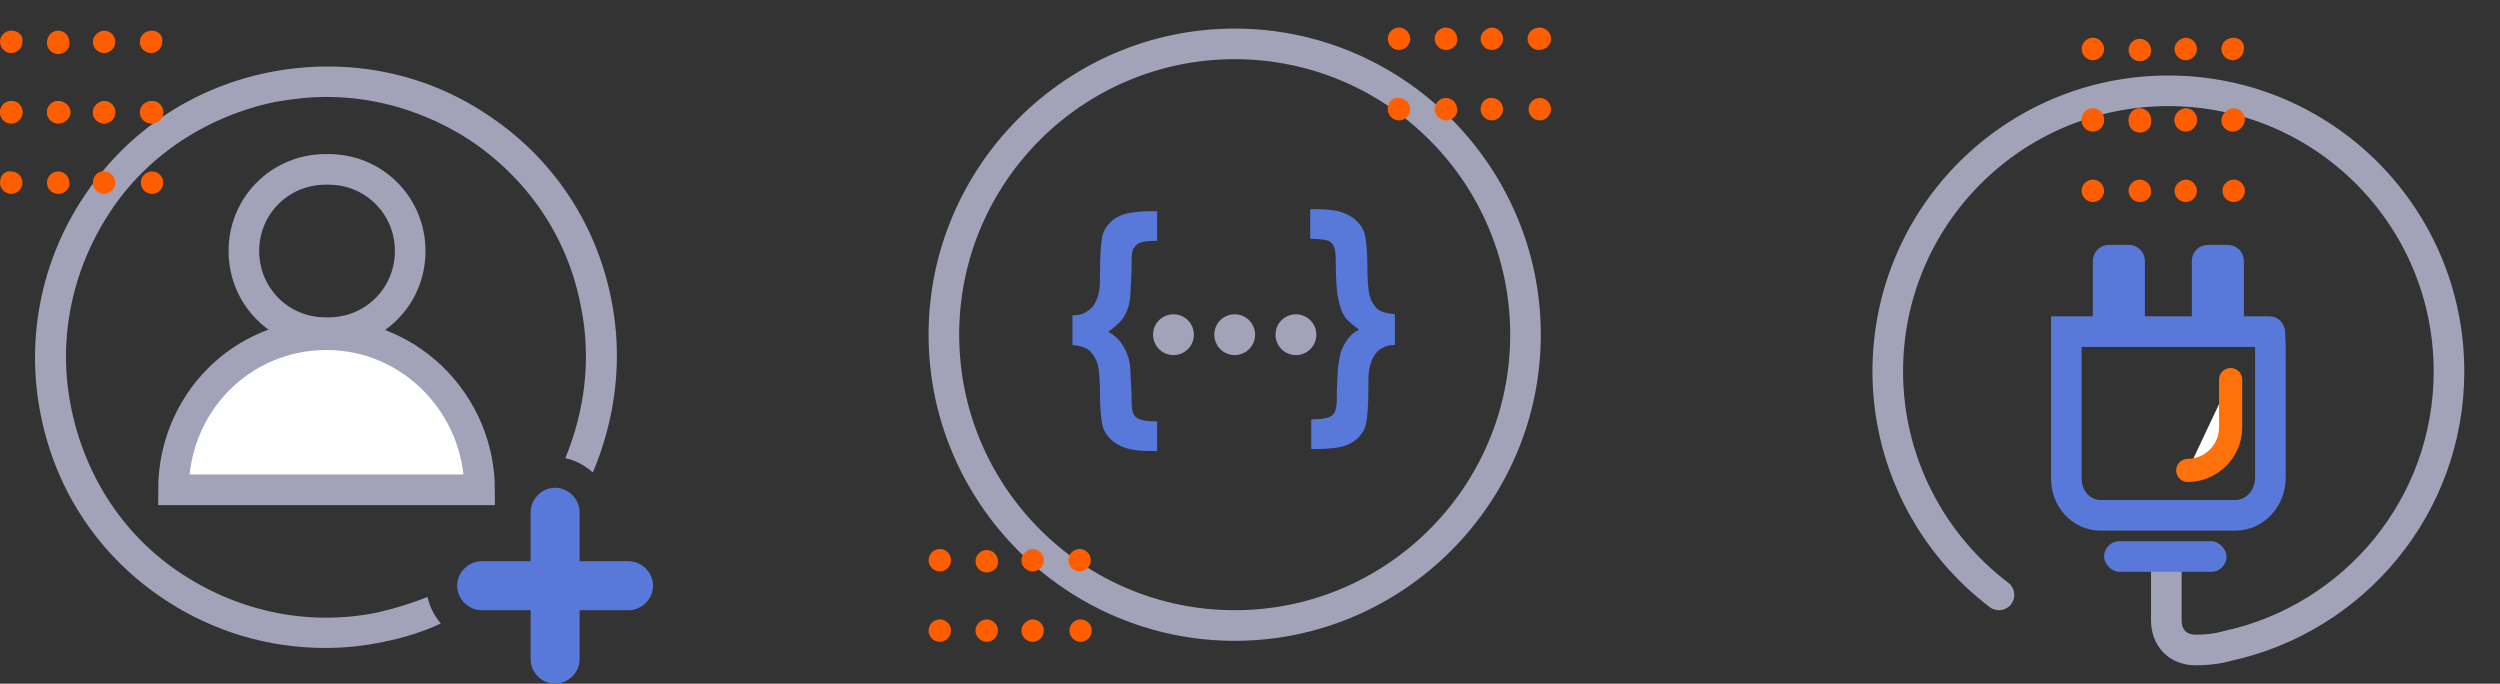 <svg width="245" height="67" viewBox="0 0 245 67" fill="none" xmlns="http://www.w3.org/2000/svg">
<rect x="0" y="0" width="245" height="67" fill="#333333" stroke="none"/>
<path d="M32 32.8C40.4 32.8 47 39.8 47 48H32.3H31.7H17C17 39.6 23.6 32.8 32 32.8Z" fill="white" stroke="#A2A3B8" stroke-width="3" stroke-miterlimit="10" stroke-linecap="round"/>
<path d="M32.2 16.6C36.7 16.6 40.2 20.2 40.2 24.6C40.2 29.1 36.6 32.6 32.2 32.6H31.9C27.4 32.6 23.9 29 23.9 24.6C23.9 20.1 27.5 16.6 31.9 16.6" stroke="#A2A3B8" stroke-width="3" stroke-miterlimit="10" stroke-linecap="round"/>
<path fill-rule="evenodd" clip-rule="evenodd" d="M64 57.4C64 56.1 62.9 55 61.6 55H56.8V50.2C56.8 48.9 55.7 47.8 54.4 47.8C53.1 47.8 52 48.9 52 50.2V55H47.2C45.9 55 44.8 56.1 44.8 57.4C44.8 58.7 45.9 59.8 47.2 59.8H52V64.6C52 65.9 53.1 67 54.4 67C55.7 67 56.8 65.9 56.8 64.6V59.8H61.6C62.9 59.8 64 58.7 64 57.4Z" fill="#5879DA"/>
<path d="M41.9 58.5C40.4 59.1 38.8 59.6 37.1 60C30.4 61.4 23.6 60 17.9 56.3C12.2 52.6 8.4 46.8 7 40.1C5.6 33.4 7 26.6 10.7 20.9C14.4 15.2 20.3 11.4 26.9 10C28.6 9.7 30.3 9.5 32 9.5C37 9.5 41.8 11 46 13.7C51.7 17.5 55.6 23.2 56.9 29.9C58 35.1 57.3 40.3 55.4 44.9C56.4 45.1 57.3 45.6 58.1 46.3C60.3 41.1 61.1 35.2 59.9 29.3C58.4 21.8 54.1 15.4 47.7 11.2C41.4 7 33.8 5.6 26.3 7.1C18.9 8.6 12.4 12.9 8.2 19.3C4 25.6 2.5 33.3 4 40.7C5.5 48.2 9.8 54.6 16.2 58.8C20.9 61.9 26.3 63.5 31.9 63.5C33.8 63.5 35.7 63.3 37.6 62.9C39.6 62.5 41.5 61.9 43.2 61.1C42.6 60.4 42.1 59.5 41.9 58.5Z" fill="#A2A3B8"/>
<path fill-rule="evenodd" clip-rule="evenodd" d="M13.7 4.1C13.7 4.7 14.2 5.2 14.8 5.2C15.4 5.2 15.9 4.7 15.9 4.1C16 3.5 15.5 3 14.9 3C14.2 3 13.7 3.5 13.7 4.1ZM9.1 4.1C9.1 4.7 9.6 5.2 10.2 5.2C10.8 5.2 11.3 4.7 11.3 4.1C11.3 3.5 10.8 3 10.2 3C9.7 3 9.1 3.5 9.1 4.1ZM5.7 5.3C5.1 5.3 4.6 4.8 4.6 4.2C4.6 3.5 5.1 3 5.7 3C6.3 3 6.8 3.5 6.8 4.1C6.9 4.8 6.3 5.3 5.7 5.3ZM0 4.1C0 4.7 0.5 5.2 1.1 5.2C1.7 5.2 2.2 4.7 2.2 4.1C2.3 3.5 1.8 3 1.1 3C0.5 3 0 3.5 0 4.1ZM14.9 12.1C14.3 12.1 13.8 11.6 13.8 11C13.8 10.4 14.3 9.9 14.9 9.9C15.5 9.9 16 10.4 16 11C16 11.6 15.5 12.1 14.9 12.1ZM9.1 11C9.1 11.6 9.6 12.1 10.2 12.1C10.8 12.1 11.3 11.6 11.3 11C11.3 10.4 10.8 9.9 10.2 9.9C9.7 9.9 9.1 10.4 9.1 11ZM5.7 12.1C5.1 12.1 4.6 11.6 4.6 11C4.6 10.4 5.1 9.9 5.7 9.9C6.3 9.9 6.9 10.4 6.9 11C6.9 11.6 6.3 12.1 5.7 12.1ZM0 11C0 11.6 0.5 12.1 1.1 12.1C1.7 12.1 2.2 11.6 2.2 11C2.2 10.4 1.8 9.9 1.1 9.9C0.5 9.9 0 10.4 0 11Z" fill="#FE5E00"/>
<path fill-rule="evenodd" clip-rule="evenodd" d="M13.7 11C13.7 11.6 14.2 12.1 14.8 12.1C15.5 12.1 16 11.6 16 11C16 10.4 15.5 9.9 14.9 9.9C14.2 9.9 13.7 10.4 13.7 11ZM9.1 11C9.1 11.6 9.6 12.1 10.2 12.1C10.8 12.1 11.3 11.6 11.3 11C11.3 10.4 10.8 9.9 10.2 9.9C9.7 9.9 9.1 10.4 9.1 11ZM5.7 12.1C5.1 12.1 4.6 11.6 4.6 11C4.6 10.4 5.1 9.9 5.7 9.9C6.3 9.9 6.9 10.4 6.9 11C6.9 11.6 6.3 12.1 5.7 12.1ZM0 11C0 11.6 0.5 12.1 1.1 12.1C1.7 12.1 2.2 11.6 2.2 11C2.2 10.4 1.7 9.9 1.1 9.9C0.5 9.9 0 10.4 0 11ZM14.9 19C14.3 19 13.8 18.5 13.8 17.9C13.8 17.3 14.3 16.8 14.9 16.8C15.5 16.8 16 17.3 16 17.9C16 18.5 15.5 19 14.9 19ZM9.1 17.9C9.1 18.5 9.6 19 10.2 19C10.8 19 11.3 18.5 11.3 17.9C11.3 17.3 10.8 16.8 10.2 16.8C9.7 16.7 9.1 17.2 9.1 17.9ZM5.7 19C5.1 19 4.6 18.5 4.6 17.9C4.6 17.3 5.1 16.8 5.7 16.8C6.3 16.8 6.8 17.3 6.8 17.9C6.9 18.5 6.3 19 5.7 19ZM0 17.9C0 18.5 0.5 19 1.1 19C1.7 19 2.2 18.5 2.2 17.9C2.2 17.3 1.7 16.8 1.1 16.8C0.5 16.7 0 17.2 0 17.9Z" fill="#FE5E00"/>
<path d="M121 62.8C104.5 62.8 91 49.3 91 32.8C91 16.3 104.5 2.8 121 2.8C137.5 2.8 151 16.3 151 32.8C151 49.3 137.5 62.8 121 62.8ZM121 5.8C106.1 5.8 94 17.9 94 32.8C94 47.7 106.1 59.8 121 59.8C135.9 59.8 148 47.7 148 32.8C148 17.9 135.9 5.8 121 5.8Z" fill="#A2A3B8"/>
<path fill-rule="evenodd" clip-rule="evenodd" d="M104.7 54.9C104.7 55.5 105.2 56 105.8 56C106.4 56 106.9 55.5 106.9 54.9C106.9 54.3 106.4 53.8 105.8 53.8C105.2 53.8 104.7 54.3 104.7 54.9ZM100.1 54.9C100.1 55.5 100.6 56 101.2 56C101.8 56 102.3 55.5 102.3 54.9C102.3 54.3 101.8 53.8 101.2 53.8C100.7 53.8 100.1 54.3 100.1 54.9ZM96.7 56.1C96.1 56.1 95.6 55.6 95.6 55C95.6 54.4 96.1 53.9 96.7 53.9C97.3 53.9 97.8 54.4 97.8 55C97.9 55.6 97.3 56.1 96.7 56.1ZM91 54.9C91 55.5 91.5 56 92.1 56C92.7 56 93.2 55.5 93.2 54.9C93.2 54.3 92.7 53.8 92.1 53.8C91.5 53.8 91 54.3 91 54.9ZM105.9 62.9C105.3 62.9 104.8 62.4 104.8 61.8C104.8 61.2 105.3 60.7 105.9 60.7C106.5 60.7 107 61.2 107 61.8C107 62.4 106.5 62.9 105.9 62.9ZM100.1 61.8C100.1 62.4 100.6 62.9 101.2 62.9C101.8 62.9 102.3 62.4 102.3 61.8C102.3 61.2 101.8 60.7 101.2 60.7C100.7 60.7 100.1 61.2 100.1 61.8ZM96.7 62.9C96.1 62.9 95.6 62.4 95.6 61.8C95.6 61.2 96.1 60.7 96.7 60.7C97.3 60.7 97.8 61.2 97.8 61.8C97.8 62.4 97.3 62.9 96.7 62.9ZM91 61.8C91 62.4 91.5 62.9 92.1 62.9C92.7 62.9 93.2 62.4 93.2 61.8C93.2 61.2 92.7 60.7 92.1 60.7C91.5 60.7 91 61.2 91 61.8Z" fill="#FE5E00"/>
<path fill-rule="evenodd" clip-rule="evenodd" d="M149.7 3.8C149.7 4.4 150.2 4.9 150.8 4.9C151.5 4.9 152 4.4 152 3.8C152 3.2 151.5 2.7 150.9 2.7C150.2 2.7 149.7 3.2 149.7 3.8ZM145.1 3.8C145.1 4.4 145.6 4.9 146.2 4.9C146.8 4.9 147.3 4.4 147.3 3.8C147.3 3.2 146.8 2.7 146.2 2.7C145.7 2.7 145.1 3.2 145.1 3.8ZM141.7 4.9C141.1 4.9 140.6 4.4 140.6 3.8C140.6 3.2 141.1 2.7 141.7 2.7C142.3 2.7 142.8 3.2 142.8 3.8C142.9 4.4 142.3 4.9 141.7 4.9ZM136 3.8C136 4.4 136.5 4.9 137.1 4.9C137.7 4.9 138.2 4.4 138.2 3.8C138.2 3.2 137.7 2.7 137.1 2.7C136.5 2.7 136 3.2 136 3.8ZM150.9 11.8C150.3 11.8 149.8 11.3 149.8 10.7C149.8 10.1 150.3 9.6 150.9 9.6C151.5 9.6 152 10.1 152 10.7C152 11.3 151.5 11.8 150.9 11.8ZM145.1 10.7C145.1 11.3 145.6 11.8 146.2 11.8C146.8 11.8 147.3 11.3 147.3 10.7C147.3 10.1 146.8 9.6 146.2 9.6C145.7 9.5 145.1 10 145.1 10.7ZM141.7 11.8C141.1 11.8 140.6 11.3 140.6 10.7C140.6 10.1 141.1 9.6 141.7 9.6C142.3 9.6 142.8 10.1 142.8 10.7C142.9 11.3 142.3 11.8 141.7 11.8ZM136 10.7C136 11.3 136.5 11.8 137.1 11.8C137.7 11.8 138.2 11.3 138.2 10.7C138.2 10.1 137.7 9.6 137.1 9.6C136.5 9.5 136 10 136 10.7Z" fill="#FE5E00"/>
<path d="M105.1 33.8V30.9C105.7 30.9 106.1 30.8 106.4 30.6C106.7 30.4 107 30.2 107.2 29.9C107.4 29.6 107.6 29.1 107.7 28.6C107.8 28.2 107.8 27.5 107.8 26.6C107.8 25 107.9 23.9 108 23.3C108.1 22.7 108.4 22.2 108.8 21.8C109.2 21.4 109.7 21.1 110.5 20.9C111 20.8 111.8 20.7 112.8 20.7H113.4V23.6C112.5 23.6 111.9 23.7 111.7 23.8C111.4 23.9 111.3 24.1 111.1 24.3C111 24.5 110.9 24.9 110.9 25.4C110.9 25.9 110.9 26.9 110.8 28.3C110.8 29.1 110.7 29.8 110.5 30.3C110.3 30.8 110.1 31.2 109.8 31.5C109.5 31.8 109.1 32.2 108.6 32.5C109.1 32.8 109.5 33.1 109.8 33.5C110.1 33.9 110.3 34.3 110.5 34.8C110.7 35.3 110.8 36 110.8 36.9C110.9 38.3 110.9 39.1 110.9 39.5C110.9 40 111 40.4 111.1 40.6C111.2 40.8 111.4 41 111.7 41.1C112 41.2 112.5 41.3 113.4 41.3V44.2H112.8C111.7 44.2 110.9 44.1 110.3 43.9C109.7 43.7 109.2 43.4 108.8 43C108.4 42.6 108.1 42.1 108 41.5C107.9 40.9 107.8 40 107.8 38.7C107.8 37.2 107.7 36.2 107.6 35.8C107.4 35.1 107.1 34.7 106.8 34.4C106.4 34 105.8 33.9 105.1 33.8Z" fill="#5879DA"/>
<path d="M136.8 33.8C136.2 33.8 135.8 33.9 135.5 34.1C135.2 34.2 134.9 34.5 134.7 34.8C134.5 35.1 134.3 35.6 134.2 36.1C134.1 36.5 134.1 37.2 134.1 38.1C134.1 39.7 134 40.8 133.9 41.4C133.8 42 133.5 42.5 133.1 42.9C132.7 43.3 132.2 43.6 131.4 43.8C130.9 43.9 130.1 44 129.1 44H128.5V41.1C129.4 41.1 129.9 41 130.2 40.9C130.5 40.8 130.7 40.6 130.8 40.4C130.9 40.2 131 39.8 131 39.3C131 38.8 131 37.9 131.1 36.5C131.1 35.7 131.3 35 131.4 34.5C131.6 34 131.8 33.6 132.1 33.2C132.4 32.8 132.8 32.5 133.2 32.3C132.6 31.9 132.2 31.5 131.9 31.2C131.5 30.7 131.3 30 131.1 29.1C131 28.5 130.9 27.3 130.9 25.3C130.9 24.7 130.8 24.3 130.7 24.1C130.6 23.9 130.4 23.7 130.2 23.6C129.9 23.5 129.3 23.4 128.4 23.4V20.5H129C130.1 20.5 130.9 20.6 131.5 20.8C132.1 21 132.6 21.3 133 21.7C133.4 22.1 133.7 22.6 133.8 23.2C133.9 23.8 134 24.7 134 26C134 27.5 134.1 28.5 134.2 28.9C134.4 29.6 134.7 30 135 30.3C135.4 30.6 135.9 30.7 136.7 30.8V33.8H136.8Z" fill="#5879DA"/>
<path d="M115 34.8C116.105 34.8 117 33.905 117 32.8C117 31.695 116.105 30.8 115 30.8C113.895 30.8 113 31.695 113 32.8C113 33.905 113.895 34.8 115 34.8Z" fill="#A2A3B8"/>
<path d="M121 34.8C122.105 34.8 123 33.905 123 32.8C123 31.695 122.105 30.8 121 30.8C119.895 30.8 119 31.695 119 32.8C119 33.905 119.895 34.8 121 34.8Z" fill="#A2A3B8"/>
<path d="M127 34.8C128.105 34.8 129 33.905 129 32.8C129 31.695 128.105 30.8 127 30.8C125.895 30.8 125 31.695 125 32.8C125 33.905 125.895 34.8 127 34.8Z" fill="#A2A3B8"/>
<path d="M212.3 55.1V60.8C212.3 62.4 213.3 63.7 215.2 63.7C217.1 63.7 218.3 63.3 218.3 63.3C230.7 60.6 240 49.6 240 36.4C240 21.2 227.7 8.9 212.5 8.9C197.3 8.9 185 21.2 185 36.4C185 45.3 189.3 53.3 195.9 58.3" stroke="#A2A3B8" stroke-width="3" stroke-miterlimit="10" stroke-linecap="round"/>
<path d="M214.8 32V25.6C214.8 24.7 215.5 24 216.4 24H218.3C219.2 24 219.9 24.7 219.9 25.6V32" fill="#5879DA"/>
<path d="M205.1 32V25.6C205.1 24.7 205.8 24 206.7 24H208.6C209.5 24 210.2 24.7 210.2 25.6V32" fill="#5879DA"/>
<path d="M222.5 34.641V46.803C222.5 48.846 220.968 50.5 219.077 50.5H205.833C204.032 50.5 202.5 48.943 202.5 46.9V32.5H222.41C222.5 32.5 222.5 34.349 222.5 34.641Z" stroke="#5879DA" stroke-width="3" stroke-miterlimit="10"/>
<path d="M214.4 46.1C216.7 46.1 218.6 44.2 218.6 41.9V37.2" fill="white"/>
<path d="M214.4 46.1C216.7 46.1 218.6 44.2 218.6 41.9V37.2" stroke="#FF720B" stroke-width="2.268" stroke-miterlimit="10" stroke-linecap="round"/>
<path fill-rule="evenodd" clip-rule="evenodd" d="M217.7 4.8C217.7 5.4 218.2 5.9 218.8 5.9C219.4 5.9 219.9 5.4 219.9 4.8C220 4.2 219.5 3.7 218.9 3.7C218.2 3.7 217.7 4.2 217.7 4.8ZM213.1 4.8C213.1 5.4 213.6 5.9 214.2 5.9C214.8 5.9 215.3 5.4 215.3 4.8C215.3 4.2 214.8 3.7 214.2 3.7C213.7 3.7 213.1 4.2 213.1 4.8ZM209.7 6C209.1 6 208.6 5.5 208.6 4.9C208.6 4.3 209.1 3.8 209.7 3.8C210.3 3.8 210.8 4.3 210.8 4.9C210.9 5.5 210.3 6 209.7 6ZM204 4.8C204 5.4 204.5 5.9 205.1 5.9C205.7 5.9 206.2 5.4 206.2 4.8C206.2 4.2 205.7 3.7 205.1 3.7C204.5 3.7 204 4.2 204 4.8ZM218.9 12.8C218.3 12.8 217.8 12.3 217.8 11.7C217.8 11.1 218.3 10.6 218.9 10.6C219.5 10.6 220 11.1 220 11.7C220 12.3 219.5 12.8 218.9 12.8ZM213.1 11.7C213.1 12.3 213.6 12.8 214.2 12.8C214.8 12.8 215.3 12.3 215.3 11.7C215.3 11.1 214.8 10.6 214.2 10.6C213.7 10.6 213.1 11.1 213.1 11.7ZM209.7 12.8C209.1 12.8 208.6 12.3 208.6 11.7C208.6 11.1 209.1 10.6 209.7 10.6C210.3 10.6 210.8 11.1 210.8 11.7C210.9 12.3 210.3 12.8 209.7 12.8ZM204 11.7C204 12.3 204.5 12.8 205.1 12.8C205.7 12.8 206.2 12.3 206.2 11.7C206.2 11.1 205.7 10.6 205.1 10.6C204.5 10.6 204 11.1 204 11.7Z" fill="#FE5E00"/>
<path fill-rule="evenodd" clip-rule="evenodd" d="M217.7 11.8C217.7 12.4 218.2 12.9 218.8 12.9C219.4 12.9 219.9 12.4 219.9 11.8C220 11.2 219.5 10.7 218.9 10.7C218.2 10.7 217.7 11.2 217.7 11.8ZM213.1 11.8C213.1 12.4 213.6 12.9 214.2 12.9C214.8 12.9 215.3 12.4 215.3 11.8C215.3 11.2 214.8 10.7 214.2 10.7C213.7 10.7 213.1 11.2 213.1 11.8ZM209.7 13C209.1 13 208.6 12.5 208.6 11.9C208.6 11.3 209.1 10.8 209.7 10.8C210.3 10.8 210.8 11.3 210.8 11.9C210.9 12.5 210.3 13 209.7 13ZM204 11.8C204 12.4 204.5 12.9 205.1 12.9C205.7 12.9 206.2 12.4 206.2 11.8C206.2 11.2 205.7 10.7 205.1 10.7C204.5 10.7 204 11.2 204 11.8ZM218.9 19.8C218.3 19.8 217.8 19.3 217.8 18.7C217.8 18.1 218.3 17.6 218.9 17.6C219.5 17.6 220 18.1 220 18.7C220 19.3 219.5 19.8 218.9 19.8ZM213.1 18.7C213.1 19.3 213.6 19.8 214.2 19.8C214.8 19.8 215.3 19.3 215.3 18.7C215.3 18.1 214.8 17.6 214.2 17.6C213.7 17.6 213.1 18.1 213.1 18.7ZM209.7 19.8C209.1 19.8 208.6 19.3 208.6 18.7C208.6 18.1 209.1 17.6 209.7 17.6C210.3 17.6 210.8 18.1 210.8 18.7C210.9 19.3 210.3 19.8 209.7 19.8ZM204 18.7C204 19.3 204.5 19.8 205.1 19.8C205.7 19.8 206.2 19.3 206.2 18.7C206.2 18.1 205.7 17.6 205.1 17.6C204.5 17.6 204 18.1 204 18.7Z" fill="#FE5E00"/>
<rect x="206.201" y="53.04" width="12" height="3" rx="1.5" fill="#5879DA"/>
</svg>
